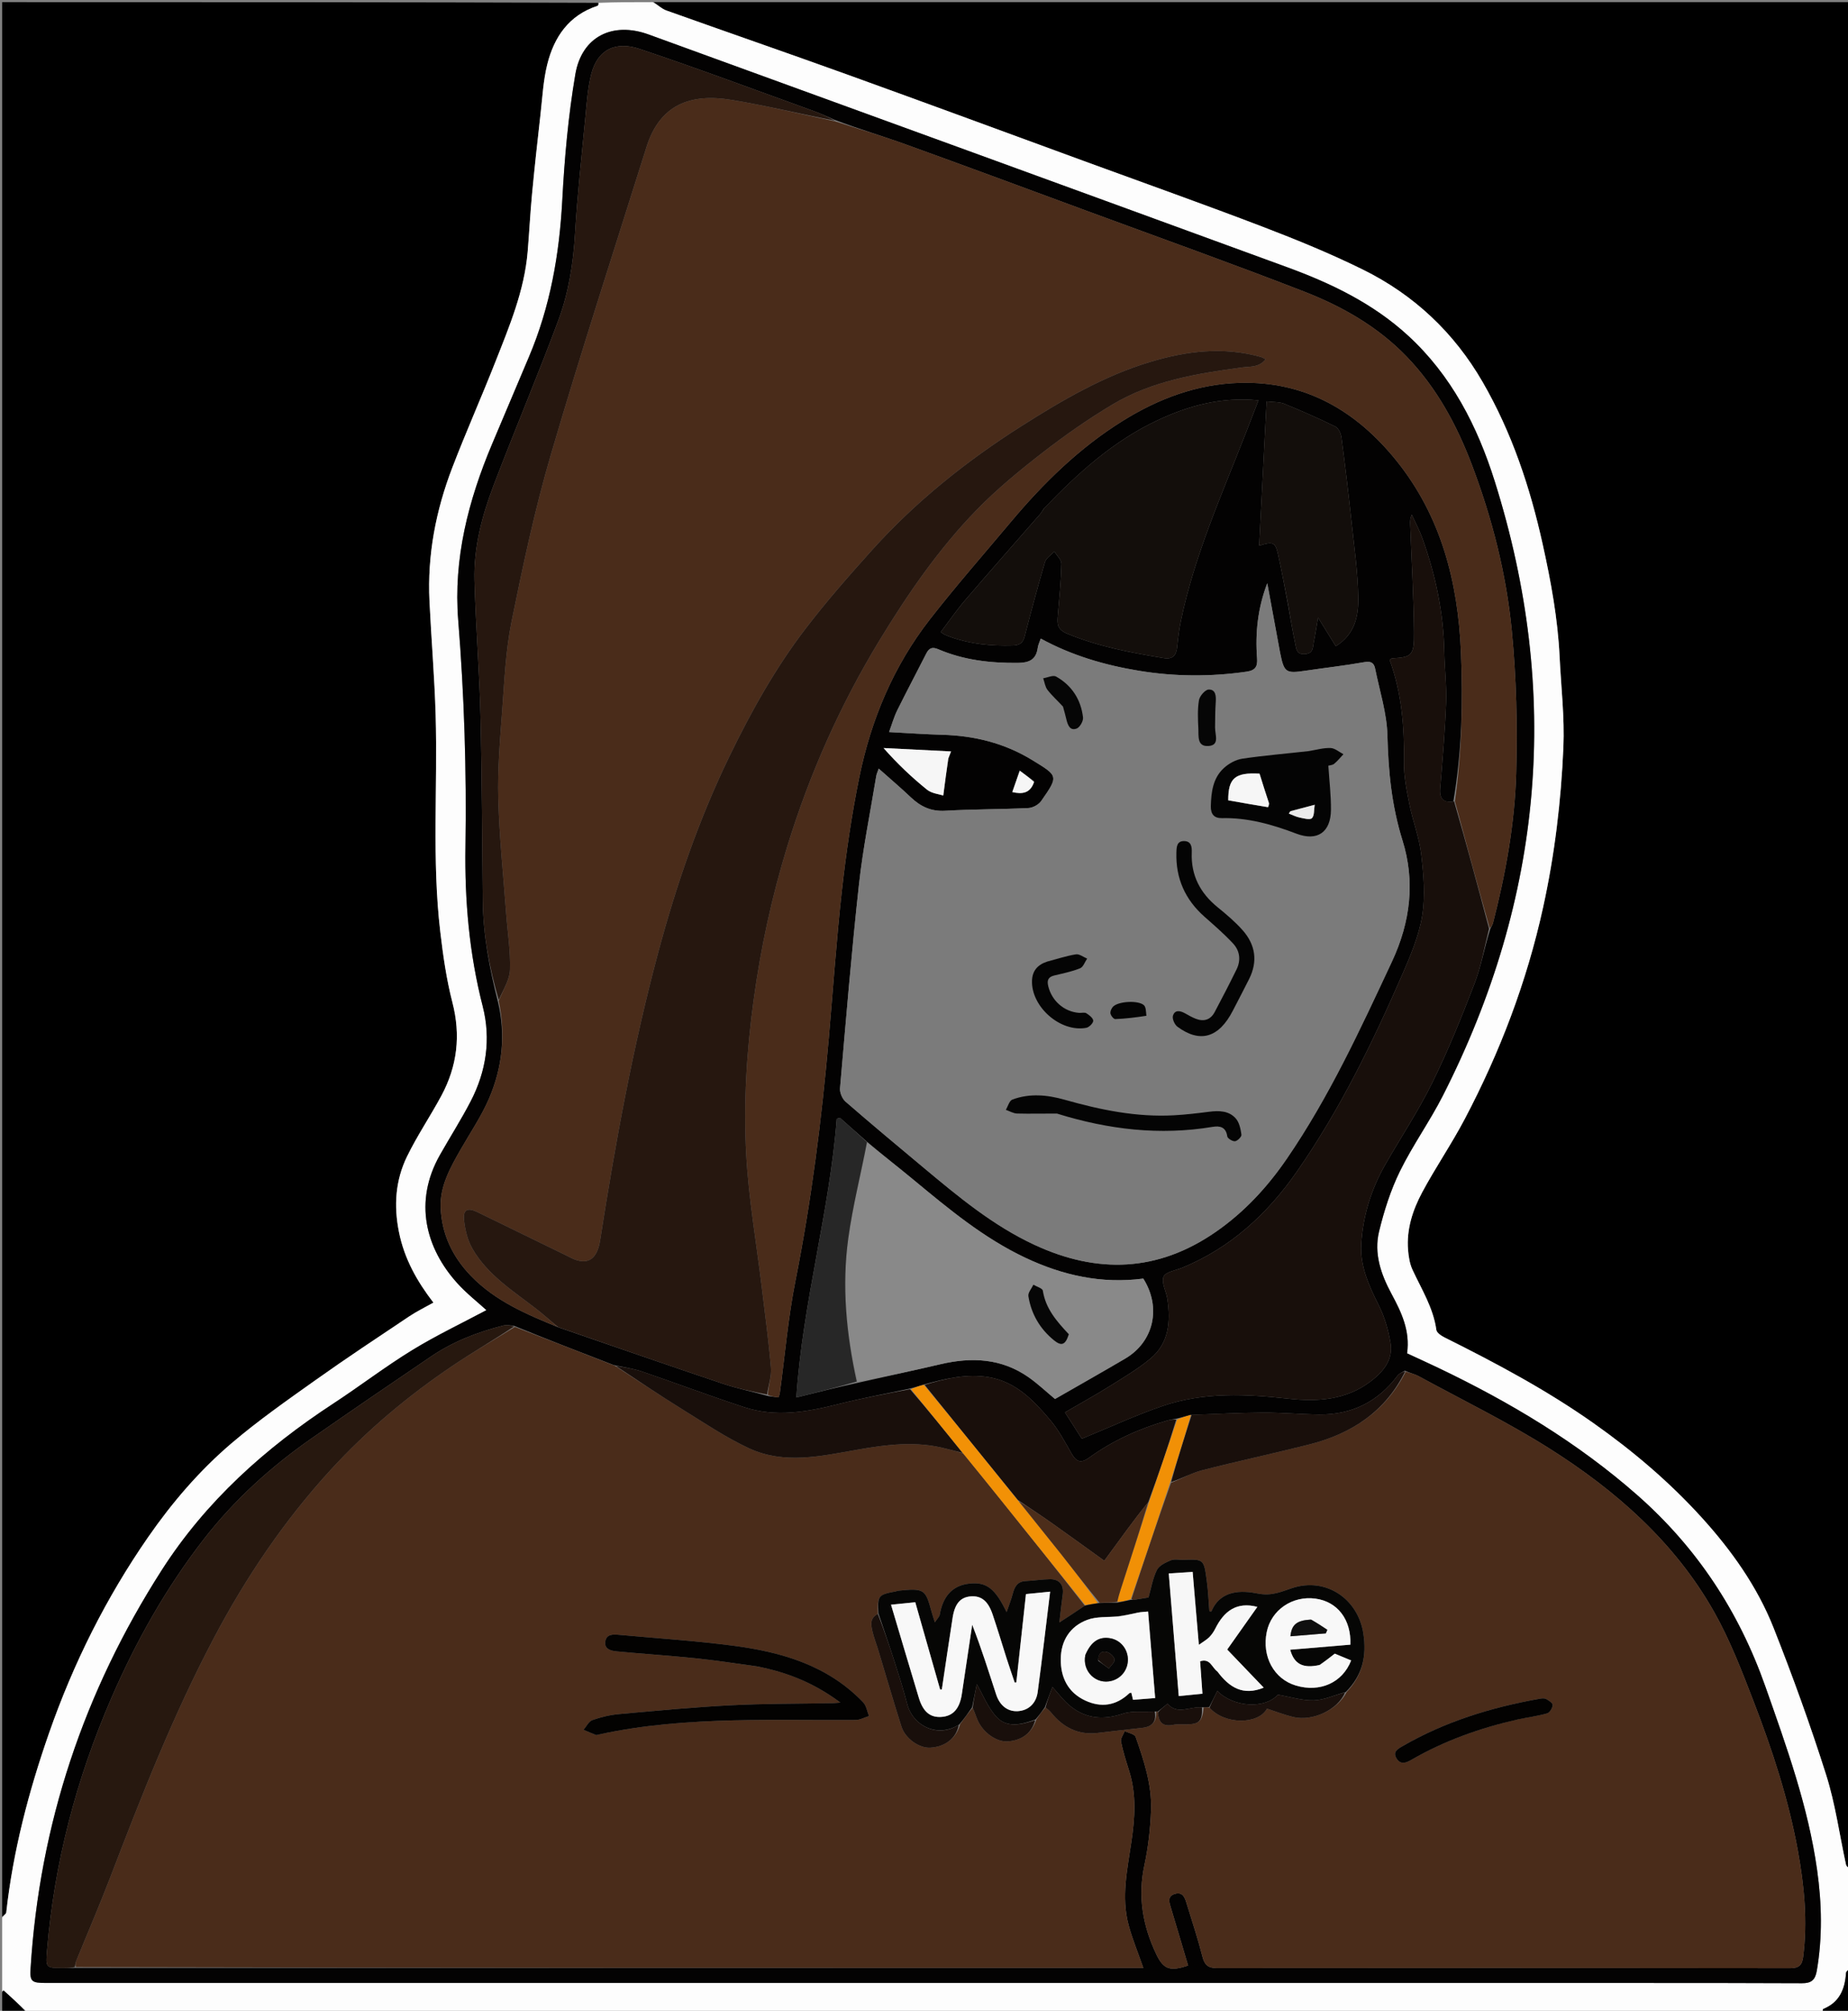 <svg version="1.1" id="Layer_1" xmlns="http://www.w3.org/2000/svg" xmlns:xlink="http://www.w3.org/1999/xlink" x="0px" y="0px"
	 width="100%" viewBox="0 0 865 941" enable-background="new 0 0 865 941" xml:space="preserve">
<rect x="0" y="0" width="865" height="941" fill="#808080" stroke="none"/>
<path fill="#000000" opacity="1" stroke="none" 
	d="
M1,897 
	C1,598.441 1,299.881 1,1 
	C93.692,1 186.385,1 279.833,1.318 
	C280.27,2.019 280.024,2.623 279.623,2.755 
	C266.254,7.144 259.336,17.335 256.153,30.154 
	C254.287,37.668 253.892,45.56 253.014,53.302 
	C251.597,65.794 250.22,78.292 249.033,90.808 
	C248.18,99.788 247.738,108.807 246.983,117.798 
	C245.454,136.026 238.443,152.688 231.846,169.421 
	C225.326,185.961 218.092,202.222 211.719,218.815 
	C204.008,238.891 199.981,259.737 201.025,281.346 
	C201.883,299.105 203.393,316.84 203.911,334.607 
	C204.898,368.427 202.107,402.341 206.083,436.081 
	C207.388,447.151 208.962,458.295 211.747,469.059 
	C215.745,484.508 214.042,498.927 206.615,512.748 
	C201.455,522.352 195.283,531.438 190.519,541.221 
	C185.088,552.377 184.254,564.201 186.75,576.609 
	C189.276,589.172 195.237,599.689 202.876,609.607 
	C198.988,611.802 195.061,613.699 191.471,616.102 
	C176.862,625.877 162.186,635.567 147.862,645.75 
	C134.4,655.32 120.801,664.827 108.261,675.531 
	C93.351,688.257 80.534,703.207 69.36,719.329 
	C49.674,747.732 34.343,778.415 22.955,811.067 
	C13.429,838.381 6.121,866.207 2.92,895.029 
	C2.84,895.748 1.665,896.346 1,897 
z"/>
<path fill="#000000" opacity="1" stroke="none" 
	d="
M306,1 
	C492.612,1 679.225,1 866,1 
	C866,291.695 866,582.389 865.636,873.844 
	C864.856,873.933 864.212,873.311 864.054,872.584 
	C861.004,858.579 859.08,844.222 854.768,830.622 
	C847.414,807.432 839.122,784.497 830.179,761.868 
	C822.514,742.47 810.416,725.495 796.451,710.117 
	C781.302,693.436 764.166,678.908 745.693,665.895 
	C723.746,650.436 700.187,637.898 676.246,625.959 
	C674.681,625.179 672.502,623.748 672.314,622.384 
	C670.891,612.04 665.411,603.419 661.157,594.249 
	C659.843,591.417 659.322,588.076 659.072,584.918 
	C658.308,575.242 661.264,566.232 665.711,557.94 
	C671.935,546.334 679.43,535.405 685.567,523.757 
	C702.104,492.374 714.612,459.524 722.264,424.724 
	C727.713,399.942 730.699,374.935 731.776,349.732 
	C732.378,335.616 730.684,321.401 730.004,307.232 
	C729.152,289.487 725.945,272.126 722.111,254.803 
	C716.211,228.139 707.699,202.525 693.987,178.791 
	C680.588,155.597 661.784,137.931 637.896,126.152 
	C622.681,118.649 606.895,112.196 591.038,106.128 
	C563.966,95.769 536.638,86.075 509.413,76.114 
	C471.958,62.409 434.543,48.594 397.027,35.059 
	C368.703,24.84 340.235,15.022 311.877,4.896 
	C309.728,4.129 307.95,2.323 306,1 
z"/>
<path fill="#FDFDFD" opacity="1" stroke="none" 
	d="
M305.531,1 
	C307.95,2.323 309.728,4.129 311.877,4.896 
	C340.235,15.022 368.703,24.84 397.027,35.059 
	C434.543,48.594 471.958,62.409 509.413,76.114 
	C536.638,86.075 563.966,95.769 591.038,106.128 
	C606.895,112.196 622.681,118.649 637.896,126.152 
	C661.784,137.931 680.588,155.597 693.987,178.791 
	C707.699,202.525 716.211,228.139 722.111,254.803 
	C725.945,272.126 729.152,289.487 730.004,307.232 
	C730.684,321.401 732.378,335.616 731.776,349.732 
	C730.699,374.935 727.713,399.942 722.264,424.724 
	C714.612,459.524 702.104,492.374 685.567,523.757 
	C679.43,535.405 671.935,546.334 665.711,557.94 
	C661.264,566.232 658.308,575.242 659.072,584.918 
	C659.322,588.076 659.843,591.417 661.157,594.249 
	C665.411,603.419 670.891,612.04 672.314,622.384 
	C672.502,623.748 674.681,625.179 676.246,625.959 
	C700.187,637.898 723.746,650.436 745.693,665.895 
	C764.166,678.908 781.302,693.436 796.451,710.117 
	C810.416,725.495 822.514,742.47 830.179,761.868 
	C839.122,784.497 847.414,807.432 854.768,830.622 
	C859.08,844.222 861.004,858.579 864.054,872.584 
	C864.212,873.311 864.856,873.933 865.636,874.302 
	C866,889.688 866,905.375 865.648,921.231 
	C864.871,922.053 864.116,922.685 864.072,923.364 
	C863.573,930.914 861.014,937.082 853.44,940.166 
	C853.101,940.304 853.138,941.367 853,942 
	C572.979,942 292.958,942 12.759,941.697 
	C8.961,938.096 5.344,934.796 1.698,931.527 
	C1.647,931.481 1.241,931.833 1,932 
	C1,920.646 1,909.292 1,897.469 
	C1.665,896.346 2.84,895.748 2.92,895.029 
	C6.121,866.207 13.429,838.381 22.955,811.067 
	C34.343,778.415 49.674,747.732 69.36,719.329 
	C80.534,703.207 93.351,688.257 108.261,675.531 
	C120.801,664.827 134.4,655.32 147.862,645.75 
	C162.186,635.567 176.862,625.877 191.471,616.102 
	C195.061,613.699 198.988,611.802 202.876,609.607 
	C195.237,599.689 189.276,589.172 186.75,576.609 
	C184.254,564.201 185.088,552.377 190.519,541.221 
	C195.283,531.438 201.455,522.352 206.615,512.748 
	C214.042,498.927 215.745,484.508 211.747,469.059 
	C208.962,458.295 207.388,447.151 206.083,436.081 
	C202.107,402.341 204.898,368.427 203.911,334.607 
	C203.393,316.84 201.883,299.105 201.025,281.346 
	C199.981,259.737 204.008,238.891 211.719,218.815 
	C218.092,202.222 225.326,185.961 231.846,169.421 
	C238.443,152.688 245.454,136.026 246.983,117.798 
	C247.738,108.807 248.18,99.788 249.033,90.808 
	C250.22,78.292 251.597,65.794 253.014,53.302 
	C253.892,45.56 254.287,37.668 256.153,30.154 
	C259.336,17.335 266.254,7.144 279.623,2.755 
	C280.024,2.623 280.27,2.019 280.294,1.318 
	C288.354,1 296.708,1 305.531,1 
M470.5,928.001 
	C567.331,928.001 664.161,927.996 760.992,928.004 
	C788.484,928.006 815.977,927.984 843.47,928.126 
	C847.756,928.148 849.636,926.687 850.388,922.324 
	C853.107,906.547 852.747,890.796 850.532,875.059 
	C846.358,845.411 836.25,817.469 826.361,789.375 
	C813.969,754.168 794.308,724.27 766.298,699.635 
	C738.33,675.037 706.761,656.188 673.332,640.195 
	C668.441,637.856 663.5,635.622 658.614,633.355 
	C660.128,622.761 655.922,614.048 651.32,605.509 
	C646.371,596.326 643.011,586.596 645.507,576.304 
	C647.835,566.703 650.892,557.061 655.22,548.216 
	C661.19,536.015 669.225,524.836 675.387,512.718 
	C722.422,420.223 730.839,324.313 699.646,225.241 
	C691.521,199.433 679.38,175.698 659.019,157.015 
	C642.656,142.001 623.058,132.584 602.529,125.075 
	C502.929,88.64 403.263,52.386 303.596,16.134 
	C286.743,10.004 272.314,17.087 269.305,34.752 
	C265.989,54.22 264.229,74.044 263.18,93.786 
	C261.833,119.126 257.519,143.622 247.578,167.032 
	C241.807,180.623 236.058,194.222 230.326,207.83 
	C219.215,234.209 212.166,261.49 214.483,290.327 
	C217.315,325.571 218.415,360.831 217.863,396.17 
	C217.469,421.399 219.636,446.34 225.94,470.91 
	C229.891,486.311 227.597,501.381 220.283,515.459 
	C215.848,523.997 210.66,532.139 205.915,540.519 
	C193.43,562.569 199.428,584.22 213.881,600.331 
	C218.336,605.297 223.689,609.458 227.698,613.133 
	C216.346,619.187 204.218,624.938 192.842,631.914 
	C180.235,639.644 168.457,648.712 156.068,656.814 
	C124.224,677.641 96.394,702.508 75.696,734.817 
	C39.268,791.679 18.513,853.68 14.319,921.143 
	C13.936,927.311 14.723,928 21.513,928 
	C170.842,928.001 320.171,928.001 470.5,928.001 
z"/>
<path fill="#000000" opacity="1" stroke="none" 
	d="
M853.477,942 
	C853.138,941.367 853.101,940.304 853.44,940.166 
	C861.014,937.082 863.573,930.914 864.072,923.364 
	C864.116,922.685 864.871,922.053 865.648,921.699 
	C866,928.574 866,935.147 866,942 
	C861.989,942 857.971,942 853.477,942 
z"/>
<path fill="#000000" opacity="1" stroke="none" 
	d="
M1,932.487 
	C1.241,931.833 1.647,931.481 1.698,931.527 
	C5.344,934.796 8.961,938.096 12.29,941.697 
	C8.418,942 4.836,942 1,942 
	C1,938.994 1,935.983 1,932.487 
z"/>
<path fill="#030202" opacity="1" stroke="none" 
	d="
M470,928.001 
	C320.171,928.001 170.842,928.001 21.513,928 
	C14.723,928 13.936,927.311 14.319,921.143 
	C18.513,853.68 39.268,791.679 75.696,734.817 
	C96.394,702.508 124.224,677.641 156.068,656.814 
	C168.457,648.712 180.235,639.644 192.842,631.914 
	C204.218,624.938 216.346,619.187 227.698,613.133 
	C223.689,609.458 218.336,605.297 213.881,600.331 
	C199.428,584.22 193.43,562.569 205.915,540.519 
	C210.66,532.139 215.848,523.997 220.283,515.459 
	C227.597,501.381 229.891,486.311 225.94,470.91 
	C219.636,446.34 217.469,421.399 217.863,396.17 
	C218.415,360.831 217.315,325.571 214.483,290.327 
	C212.166,261.49 219.215,234.209 230.326,207.83 
	C236.058,194.222 241.807,180.623 247.578,167.032 
	C257.519,143.622 261.833,119.126 263.18,93.786 
	C264.229,74.044 265.989,54.22 269.305,34.752 
	C272.314,17.087 286.743,10.004 303.596,16.134 
	C403.263,52.386 502.929,88.64 602.529,125.075 
	C623.058,132.584 642.656,142.001 659.019,157.015 
	C679.38,175.698 691.521,199.433 699.646,225.241 
	C730.839,324.313 722.422,420.223 675.387,512.718 
	C669.225,524.836 661.19,536.015 655.22,548.216 
	C650.892,557.061 647.835,566.703 645.507,576.304 
	C643.011,586.596 646.371,596.326 651.32,605.509 
	C655.922,614.048 660.128,622.761 658.614,633.355 
	C663.5,635.622 668.441,637.856 673.332,640.195 
	C706.761,656.188 738.33,675.037 766.298,699.635 
	C794.308,724.27 813.969,754.168 826.361,789.375 
	C836.25,817.469 846.358,845.411 850.532,875.059 
	C852.747,890.796 853.107,906.547 850.388,922.324 
	C849.636,926.687 847.756,928.148 843.47,928.126 
	C815.977,927.984 788.484,928.006 760.992,928.004 
	C664.161,927.996 567.331,928.001 470,928.001 
M557.056,662.187 
	C555.035,662.791 553.014,663.395 550.186,664.003 
	C548.9,664.265 547.589,664.439 546.332,664.801 
	C533.178,668.6 520.836,674.174 509.726,682.213 
	C505.797,685.055 503.671,683.965 501.49,680.125 
	C498.469,674.807 495.553,669.284 491.643,664.648 
	C483.927,655.496 475.63,646.715 462.973,644.529 
	C452.6,642.738 442.646,645.143 432.049,648.043 
	C430.072,648.687 428.095,649.331 425.248,649.985 
	C414.293,652.334 403.261,654.373 392.403,657.107 
	C377.784,660.788 363.131,663.378 348.406,658.558 
	C332.346,653.302 316.524,647.325 300.529,641.864 
	C296.493,640.487 292.195,639.879 287.3,638.853 
	C271.867,632.897 256.433,626.942 240.474,620.414 
	C238.842,620.366 237.115,619.944 235.593,620.33 
	C223.602,623.365 212.143,627.791 201.858,634.752 
	C183.169,647.402 164.539,660.141 146.014,673.029 
	C126.837,686.37 109.666,701.911 95.309,720.436 
	C77.611,743.27 63.591,768.237 52.117,794.694 
	C35.766,832.395 25.432,871.627 22.029,912.627 
	C21.336,920.98 21.383,920.988 29.581,920.98 
	C31.412,920.978 33.243,920.932 36.002,920.93 
	C202.207,920.93 368.411,920.93 535.149,920.93 
	C532.627,913.693 530.012,907.421 528.266,900.916 
	C524.766,887.883 527.651,874.918 529.569,862.002 
	C531.215,850.911 531.998,839.896 528.584,828.962 
	C527.15,824.367 525.649,819.766 524.703,815.061 
	C524.406,813.589 525.823,811.772 526.455,810.112 
	C528.217,811 531.094,811.498 531.563,812.838 
	C535.454,823.968 539.229,835.285 538.768,847.231 
	C538.437,855.813 537.475,864.484 535.664,872.871 
	C532.496,887.544 534.879,901.208 541.184,914.471 
	C544.579,921.614 547.54,922.707 556.121,919.855 
	C553.489,911 550.879,902.117 548.196,893.257 
	C547.353,890.472 546.096,887.388 550.05,886.283 
	C553.886,885.212 554.72,888.499 555.558,891.23 
	C558.041,899.329 560.723,907.379 562.808,915.58 
	C563.802,919.491 565.361,921.033 569.536,921.028 
	C659.017,920.934 748.499,920.938 837.981,921.076 
	C842.115,921.082 843.525,919.56 844.004,915.837 
	C846.169,899.008 844.512,882.393 841.486,865.834 
	C837.108,841.875 829.524,818.835 820.796,796.203 
	C815.301,781.955 809.771,767.518 802.287,754.28 
	C783.945,721.834 756.583,697.732 725.551,678.075 
	C705.786,665.555 684.616,655.252 664.032,644.037 
	C662.182,643.029 660.007,642.617 657.582,641.462 
	C656.443,642.199 654.975,642.691 654.214,643.711 
	C645.015,656.039 632.716,662.134 617.409,661.961 
	C608.631,661.862 599.856,661.034 591.083,661.079 
	C579.979,661.136 568.878,661.747 557.056,662.187 
M405.673,534.198 
	C401.503,530.505 397.333,526.811 393.162,523.118 
	C392.658,523.264 392.154,523.409 391.649,523.555 
	C388.341,566.941 375.785,608.967 372.735,654.002 
	C382.993,651.442 392.006,649.193 401.833,647.06 
	C414.649,644.189 427.487,641.412 440.275,638.422 
	C454.823,635.021 468.765,635.673 481.402,644.499 
	C485.731,647.523 489.596,651.208 493.819,654.712 
	C504.751,648.431 515.764,642.216 526.666,635.811 
	C540.108,627.914 543.681,611.841 535.138,598.36 
	C515.696,600.923 497.429,596.875 479.899,588.595 
	C460.416,579.393 444.046,565.746 427.62,552.156 
	C420.485,546.253 413.175,540.562 405.673,534.198 
M697.593,434.583 
	C698.024,433.687 698.621,432.834 698.862,431.889 
	C704.748,408.861 709.037,385.453 709.695,361.756 
	C710.312,339.536 709.777,317.139 707.625,295.026 
	C705.051,268.568 698.471,242.746 689.047,217.788 
	C681.945,198.981 672.516,181.522 658.423,166.892 
	C644.867,152.821 628.188,143.363 610.319,136.416 
	C576.868,123.412 543.05,111.352 509.373,98.933 
	C480.995,88.468 452.64,77.939 424.192,67.67 
	C413.283,63.732 402.142,60.437 390.905,56.173 
	C387.593,54.774 384.336,53.22 380.959,52.001 
	C353.791,42.194 326.733,32.053 299.35,22.883 
	C288.371,19.207 279.67,22.943 276.694,34.904 
	C275.071,41.43 274.629,48.277 273.979,55.011 
	C272.231,73.119 270.24,91.218 269.151,109.37 
	C268.319,123.23 266.188,136.852 261.415,149.719 
	C251.78,175.695 240.924,201.215 231.056,227.108 
	C225.615,241.387 221.674,256.245 222.092,271.676 
	C222.663,292.718 224.371,313.73 224.887,334.772 
	C225.597,363.701 225.649,392.645 225.981,421.582 
	C226.162,437.42 229.018,452.846 233.092,468.905 
	C236.797,484.482 235.12,499.714 228.859,514.203 
	C225.324,522.384 220.238,529.9 215.78,537.675 
	C210.871,546.236 205.883,555.016 206.261,565.105 
	C206.724,577.433 211.758,588.142 220.485,597.147 
	C231.822,608.846 246.28,615.034 261.648,621.274 
	C287.222,630.063 312.761,638.955 338.393,647.571 
	C345.106,649.827 352.107,651.228 359.685,653.358 
	C361.252,653.567 362.819,653.776 364.361,653.982 
	C364.693,653.013 364.931,652.565 364.996,652.093 
	C367.388,634.532 368.874,616.791 372.326,599.441 
	C379.81,561.825 384.605,523.894 387.946,485.737 
	C389.97,462.612 391.533,439.435 394.12,416.374 
	C396.094,398.779 398.672,381.191 402.196,363.847 
	C407.691,336.806 418.246,311.68 435.298,289.799 
	C447.437,274.222 460.49,259.356 473.188,244.217 
	C488.431,226.043 505.226,209.589 525.508,196.969 
	C542.332,186.501 560.462,179.71 580.333,179.168 
	C611.117,178.326 634.975,192.337 653.755,215.744 
	C674.593,241.716 682.409,272.373 683.813,304.851 
	C684.824,328.26 684.277,351.711 680.289,375.069 
	C675.65,375.866 673.728,373.752 674.108,369.108 
	C675.201,355.743 676.359,342.371 676.879,328.977 
	C677.187,321.043 676.185,313.068 676.038,305.106 
	C675.7,286.844 671.973,269.246 665.856,252.121 
	C664.477,248.258 662.514,244.604 660.819,240.854 
	C660.056,242.505 660.013,243.832 660.063,245.156 
	C660.697,262.072 661.708,278.984 661.858,295.903 
	C661.956,306.894 660.857,307.526 651.603,308.095 
	C651.32,308.113 651.053,308.395 650.432,308.754 
	C656.092,324.174 657.415,340.256 657.164,356.657 
	C657.064,363.191 658.403,369.82 659.697,376.283 
	C661.287,384.229 664.326,391.953 665.254,399.945 
	C666.353,409.399 667.202,419.253 665.696,428.533 
	C664.156,438.022 660.206,447.275 656.314,456.197 
	C642.341,488.225 627.025,519.611 606.986,548.37 
	C593.28,568.041 576.087,583.894 553.547,593.213 
	C550.397,594.515 545.526,595.235 544.627,597.49 
	C543.511,600.288 545.901,604.376 546.43,607.957 
	C547.975,618.413 547.22,628.555 538.485,635.81 
	C532.534,640.752 525.762,644.746 519.169,648.864 
	C512.478,653.043 505.556,656.853 498.472,660.979 
	C501.637,665.919 504.383,670.205 506.371,673.307 
	C519.335,668.005 531.636,662.255 544.415,657.915 
	C563.67,651.377 583.578,652.424 603.49,654.61 
	C616.798,656.071 629.923,655.114 641.125,646.793 
	C647.066,642.38 652.277,636.629 650.857,628.387 
	C649.839,622.481 648.146,616.455 645.478,611.121 
	C640.885,601.939 636.566,592.658 637.163,582.302 
	C637.922,569.105 641.796,556.569 648.401,545.026 
	C655.735,532.21 663.948,519.84 670.449,506.621 
	C677.84,491.594 684.145,475.992 690.163,460.347 
	C693.287,452.227 694.774,443.476 697.593,434.583 
M599.099,305.138 
	C597.125,294.403 595.151,283.668 593.178,272.933 
	C588.75,284.499 587.489,296.174 588.401,308.068 
	C588.693,311.869 587.659,313.741 583.434,314.347 
	C566.646,316.753 549.904,316.666 533.214,313.929 
	C517.156,311.296 501.652,306.779 487.153,298.849 
	C486.652,300.334 485.937,301.714 485.74,303.164 
	C484.976,308.782 481.687,310.191 476.335,310.235 
	C463.533,310.34 451.077,308.932 439.239,303.862 
	C436.521,302.697 434.939,303.133 433.617,305.744 
	C429.111,314.64 424.413,323.439 419.997,332.379 
	C418.444,335.522 417.493,338.962 416.142,342.604 
	C424.956,343.063 432.922,343.639 440.898,343.858 
	C455.989,344.272 470.111,347.716 483.133,355.689 
	C495.37,363.181 495.603,363.043 487.35,374.865 
	C486.159,376.571 483.441,378.058 481.359,378.157 
	C468.388,378.775 455.379,378.668 442.42,379.427 
	C435.818,379.813 430.912,377.477 426.355,373.156 
	C421.589,368.635 416.569,364.382 411.305,359.696 
	C410.757,361.301 410.304,362.197 410.149,363.142 
	C407.383,380.027 403.935,396.838 402.068,413.823 
	C398.578,445.584 395.95,477.441 393.194,509.278 
	C393.017,511.323 394.231,514.214 395.79,515.569 
	C407.853,526.049 420.13,536.283 432.398,546.524 
	C448.633,560.076 464.875,573.606 484.295,582.609 
	C513.669,596.229 541.919,595.285 568.986,576.567 
	C582.33,567.339 593.138,555.654 602.249,542.38 
	C622.114,513.436 636.711,481.702 651.528,450.023 
	C660.246,431.382 662.445,412.422 656.455,393.258 
	C651.399,377.081 649.83,360.936 649.414,344.189 
	C649.155,333.724 645.763,323.33 643.672,312.925 
	C643.15,310.327 641.814,309.308 638.684,309.864 
	C629.523,311.489 620.259,312.522 611.052,313.891 
	C601.812,315.265 601.053,314.801 599.099,305.138 
M488.537,238.086 
	C487.988,238.916 487.524,239.821 486.876,240.564 
	C475.223,253.93 463.467,267.207 451.92,280.664 
	C447.883,285.37 444.352,290.509 440.321,295.802 
	C441.371,296.481 441.758,296.803 442.2,297.002 
	C443.105,297.409 444.028,297.781 444.962,298.114 
	C454.319,301.449 463.983,302.358 473.861,302.084 
	C476.988,301.997 478.734,301.195 479.566,297.978 
	C482.592,286.282 485.7,274.603 489.128,263.021 
	C489.693,261.11 492.018,259.721 493.529,258.091 
	C494.686,260.016 496.868,261.966 496.823,263.863 
	C496.628,271.951 495.829,280.029 495.139,288.101 
	C494.815,291.897 494.752,294.565 499.502,296.537 
	C514.047,302.576 529.266,305.429 544.633,307.964 
	C549.002,308.684 550.624,306.692 551.018,302.661 
	C551.419,298.56 551.929,294.446 552.768,290.416 
	C559.097,260.009 571.757,231.781 582.971,203.056 
	C584.972,197.93 586.95,192.794 589.063,187.341 
	C571.715,185.623 556.457,189.818 541.883,196.644 
	C521.249,206.308 504.604,221.294 488.537,238.086 
M602.993,283.573 
	C604.057,289.427 604.994,295.308 606.249,301.12 
	C606.76,303.485 606.777,306.477 610.914,306.089 
	C614.903,305.716 614.463,302.808 614.963,300.386 
	C615.641,297.108 616.125,293.79 616.944,289.019 
	C620.229,294.319 622.679,298.27 625.248,302.413 
	C634.272,296.838 635.925,288.13 635.774,279.579 
	C635.567,267.882 633.912,256.201 632.659,244.537 
	C631.23,231.242 629.646,217.963 627.899,204.707 
	C627.658,202.879 626.518,200.351 625.064,199.637 
	C617.229,195.79 609.224,192.267 601.141,188.967 
	C598.872,188.041 596.141,188.246 592.864,187.839 
	C591.673,210.815 590.528,232.91 589.363,255.387 
	C595.857,253.266 596.971,253.764 598.217,259.401 
	C599.927,267.141 601.383,274.937 602.993,283.573 
M443.984,354.65 
	C444.307,353.826 444.63,353.002 445.156,351.661 
	C434.201,351.11 423.884,350.591 413.567,350.072 
	C420.004,357.382 426.72,363.745 433.893,369.542 
	C436.139,371.357 439.618,371.646 441.519,372.291 
	C442.344,365.968 443.033,360.691 443.984,354.65 
M484.094,365.657 
	C481.927,364.059 479.76,362.461 477.318,360.661 
	C476.028,364.361 474.953,367.444 473.825,370.68 
	C478.403,371.696 482.164,371.401 484.094,365.657 
z"/>
<path fill="#4A2C1A" opacity="1" stroke="none" 
	d="
M241,620.986 
	C256.433,626.942 271.867,632.897 287.842,639.176 
	C298.687,646.186 308.884,653.044 319.323,659.513 
	C329.606,665.884 339.725,672.738 350.647,677.806 
	C367.038,685.412 384.164,681.472 401.014,678.493 
	C414.958,676.028 428.906,674.234 442.926,677.986 
	C445.461,678.664 448.011,679.292 450.797,680.133 
	C456.861,687.544 462.692,694.758 468.501,701.99 
	C481.662,718.375 494.811,734.769 507.767,751.424 
	C503.789,754.14 500.008,756.591 495.858,759.282 
	C496.403,754.696 496.845,750.427 497.433,746.178 
	C498.036,741.83 495.956,739.013 491.566,739.05 
	C487.765,739.081 483.975,739.751 480.17,739.902 
	C476.173,740.06 474.881,742.617 474.019,745.933 
	C473.35,748.502 472.345,750.984 471.166,754.462 
	C465.849,743.428 461.756,740.255 453.905,741.076 
	C445.344,741.972 441.297,747.527 439.882,755.576 
	C439.687,756.684 438.616,757.637 437.579,759.234 
	C436.882,756.994 436.397,755.589 436.007,754.158 
	C433.19,743.834 432.747,743.148 420.336,744.446 
	C420.012,744.48 419.707,744.677 419.382,744.737 
	C411.038,746.278 410.69,746.711 410.894,755.28 
	C407.013,757.29 407.708,760.446 408.335,763.328 
	C408.966,766.229 410.115,769.015 410.979,771.868 
	C414.622,783.905 418.122,795.987 421.925,807.973 
	C423.735,813.681 430.324,818.213 435.476,817.895 
	C442.559,817.457 447.724,813.358 449.403,806.888 
	C451.459,804.148 453.234,801.586 455.291,799.236 
	C456.238,801.31 456.797,803.218 457.59,805.023 
	C460.187,810.931 466.505,815.316 471.74,814.951 
	C478.374,814.487 483.048,810.95 485.085,804.679 
	C486.507,802.615 487.769,800.841 489.366,799.089 
	C490.487,799.915 491.341,800.663 492.046,801.532 
	C497.638,808.429 504.661,812.031 513.704,811.008 
	C520.703,810.217 527.695,809.365 534.697,808.606 
	C539.339,808.103 541.444,805.628 541.211,800.95 
	C541.661,800.934 541.842,800.938 542.015,801.333 
	C542.284,806.352 544.565,808.159 549.216,807.195 
	C551.127,806.798 553.172,807.028 555.156,807.003 
	C561.436,806.922 562.807,805.546 563.43,799.011 
	C564.542,798.947 565.284,798.91 566.16,799.194 
	C573.261,807.217 588.978,807.147 593.04,799.626 
	C597.156,800.956 601.16,802.533 605.303,803.533 
	C614.464,805.743 626.249,800.124 630.318,791.849 
	C637.847,783.942 639.736,774.975 638.154,764.533 
	C635.67,748.139 620.621,738.07 604.942,743.167 
	C599.654,744.887 595.286,747.057 588.675,745.735 
	C581.333,744.267 571.313,743.887 567.034,754.106 
	C567.002,754.182 566.481,754.054 566.061,754.007 
	C565.69,749.402 565.516,744.761 564.905,740.177 
	C563.485,729.518 563.563,729.717 553.907,729.983 
	C551.912,730.038 549.69,729.516 547.974,730.227 
	C545.553,731.231 542.541,732.66 541.505,734.759 
	C539.553,738.712 538.833,743.273 537.592,747.61 
	C535.088,748.021 532.823,748.406 530.553,748.751 
	C530.243,748.798 529.903,748.648 529.634,748.214 
	C535.695,729.886 541.699,711.935 548.083,693.967 
	C553.203,691.95 557.782,689.325 562.71,688.061 
	C579.39,683.783 596.244,680.188 612.936,675.955 
	C632.648,670.955 648.518,660.618 657.983,641.929 
	C660.007,642.617 662.182,643.029 664.032,644.037 
	C684.616,655.252 705.786,665.555 725.551,678.075 
	C756.583,697.732 783.945,721.834 802.287,754.28 
	C809.771,767.518 815.301,781.955 820.796,796.203 
	C829.524,818.835 837.108,841.875 841.486,865.834 
	C844.512,882.393 846.169,899.008 844.004,915.837 
	C843.525,919.56 842.115,921.082 837.981,921.076 
	C748.499,920.938 659.017,920.934 569.536,921.028 
	C565.361,921.033 563.802,919.491 562.808,915.58 
	C560.723,907.379 558.041,899.329 555.558,891.23 
	C554.72,888.499 553.886,885.212 550.05,886.283 
	C546.096,887.388 547.353,890.472 548.196,893.257 
	C550.879,902.117 553.489,911 556.121,919.855 
	C547.54,922.707 544.579,921.614 541.184,914.471 
	C534.879,901.208 532.496,887.544 535.664,872.871 
	C537.475,864.484 538.437,855.813 538.768,847.231 
	C539.229,835.285 535.454,823.968 531.563,812.838 
	C531.094,811.498 528.217,811 526.455,810.112 
	C525.823,811.772 524.406,813.589 524.703,815.061 
	C525.649,819.766 527.15,824.367 528.584,828.962 
	C531.998,839.896 531.215,850.911 529.569,862.002 
	C527.651,874.918 524.766,887.883 528.266,900.916 
	C530.012,907.421 532.627,913.693 535.149,920.93 
	C368.411,920.93 202.207,920.93 35.517,920.55 
	C35.231,919.372 35.337,918.537 35.643,917.784 
	C41.028,904.555 46.684,891.431 51.794,878.098 
	C66.306,840.234 81.125,802.531 100.105,766.589 
	C115.149,738.102 133.035,711.616 154.78,687.881 
	C171.778,669.328 191.012,653.204 211.887,639.145 
	C221.367,632.76 231.282,627.019 241,620.986 
M354.597,779.911 
	C368.404,782.543 381.122,787.622 393.368,796.804 
	C391.355,796.95 390.587,797.042 389.817,797.056 
	C373.854,797.357 357.87,797.236 341.934,798.053 
	C324.558,798.944 307.217,800.592 289.884,802.159 
	C285.626,802.544 281.336,803.554 277.303,804.967 
	C275.589,805.568 274.497,807.946 273.123,809.516 
	C275.038,810.332 276.938,811.19 278.882,811.93 
	C279.283,812.082 279.856,811.816 280.342,811.71 
	C301.17,807.164 322.343,805.612 343.564,805.102 
	C362.546,804.645 381.547,805.065 400.538,804.922 
	C402.613,804.907 404.68,803.726 406.751,803.086 
	C405.878,800.934 405.541,798.27 404.05,796.708 
	C387.509,779.381 365.902,773.135 343.183,770.168 
	C325.45,767.852 307.562,766.715 289.74,765.079 
	C287.012,764.828 283.889,764.682 283.329,768.14 
	C282.749,771.723 285.916,772.559 288.544,772.81 
	C300.921,773.991 313.336,774.786 325.703,776.058 
	C335.082,777.022 344.408,778.497 354.597,779.911 
M711.058,804.474 
	C715.452,803.644 719.915,803.052 724.198,801.831 
	C725.396,801.49 726.695,799.322 726.757,797.938 
	C726.798,797.004 724.887,795.699 723.599,795.083 
	C722.66,794.634 721.284,794.882 720.152,795.086 
	C697.775,799.117 676.288,805.717 656.487,817.189 
	C654.183,818.524 651.824,819.815 653.677,822.897 
	C655.53,825.976 658.087,825.049 660.605,823.593 
	C676.131,814.611 692.815,808.674 711.058,804.474 
z"/>
<path fill="#4A2C1A" opacity="1" stroke="none" 
	d="
M260.959,620.941 
	C246.28,615.034 231.822,608.846 220.485,597.147 
	C211.758,588.142 206.724,577.433 206.261,565.105 
	C205.883,555.016 210.871,546.236 215.78,537.675 
	C220.238,529.9 225.324,522.384 228.859,514.203 
	C235.12,499.714 236.797,484.482 233.439,468.41 
	C235.523,463.227 238.557,458.582 238.716,453.839 
	C239.01,445.131 237.569,436.368 236.924,427.622 
	C235.596,409.632 233.695,391.654 233.219,373.64 
	C232.857,359.924 234.042,346.138 235.067,332.423 
	C236.101,318.576 236.674,304.553 239.423,291.008 
	C244.752,264.756 250.322,238.451 257.851,212.771 
	C271.993,164.539 287.552,116.721 302.62,68.761 
	C308.938,48.65 323.55,43.709 342.058,46.701 
	C358.524,49.364 374.766,53.412 391.106,56.849 
	C402.142,60.437 413.283,63.732 424.192,67.67 
	C452.64,77.939 480.995,88.468 509.373,98.933 
	C543.05,111.352 576.868,123.412 610.319,136.416 
	C628.188,143.363 644.867,152.821 658.423,166.892 
	C672.516,181.522 681.945,198.981 689.047,217.788 
	C698.471,242.746 705.051,268.568 707.625,295.026 
	C709.777,317.139 710.312,339.536 709.695,361.756 
	C709.037,385.453 704.748,408.861 698.862,431.889 
	C698.621,432.834 698.024,433.687 697.296,434.397 
	C691.664,414.474 686.331,394.736 680.998,374.999 
	C684.277,351.711 684.824,328.26 683.813,304.851 
	C682.409,272.373 674.593,241.716 653.755,215.744 
	C634.975,192.337 611.117,178.326 580.333,179.168 
	C560.462,179.71 542.332,186.501 525.508,196.969 
	C505.226,209.589 488.431,226.043 473.188,244.217 
	C460.49,259.356 447.437,274.222 435.298,289.799 
	C418.246,311.68 407.691,336.806 402.196,363.847 
	C398.672,381.191 396.094,398.779 394.12,416.374 
	C391.533,439.435 389.97,462.612 387.946,485.737 
	C384.605,523.894 379.81,561.825 372.326,599.441 
	C368.874,616.791 367.388,634.532 364.996,652.093 
	C364.931,652.565 364.693,653.013 364.361,653.982 
	C362.819,653.776 361.252,653.567 359.391,652.792 
	C359.731,648.149 361.188,644.002 360.848,640.008 
	C359.766,627.333 358.042,614.712 356.515,602.076 
	C354.036,581.558 350.439,561.105 349.293,540.515 
	C347.947,516.334 349.466,492.132 352.755,468 
	C356.102,443.446 361.332,419.414 368.608,395.79 
	C379.031,361.949 393.326,329.821 411.748,299.558 
	C424.984,277.816 439.409,256.865 457.181,238.6 
	C466.631,228.887 477.236,220.188 487.967,211.864 
	C498.441,203.739 509.379,196.075 520.755,189.281 
	C539.362,178.169 560.413,174.787 581.526,171.94 
	C585.124,171.455 589.356,172.066 592.435,168.094 
	C591.223,167.537 590.686,167.196 590.1,167.033 
	C572.566,162.141 555.321,164.253 538.27,169.406 
	C516.561,175.967 497.161,187.308 478.202,199.341 
	C452.462,215.676 428.745,234.604 408.285,257.304 
	C397.522,269.246 386.887,281.373 377.12,294.125 
	C362.945,312.631 351.61,332.932 341.43,353.928 
	C327.161,383.359 316.579,414.105 308.128,445.588 
	C296.227,489.923 287.992,535.031 280.921,580.358 
	C279.579,588.961 275.511,591.969 268.757,589.317 
	C267.675,588.892 266.653,588.314 265.605,587.803 
	C251.543,580.94 237.491,574.056 223.414,567.224 
	C218.914,565.04 216.695,566.058 217.191,570.883 
	C217.667,575.505 218.855,580.442 221.152,584.418 
	C228.237,596.681 240.127,604.121 251.003,612.536 
	C254.435,615.191 257.646,618.131 260.959,620.941 
z"/>
<path fill="#7B7B7B" opacity="1" stroke="none" 
	d="
M599.215,305.549 
	C601.053,314.801 601.812,315.265 611.052,313.891 
	C620.259,312.522 629.523,311.489 638.684,309.864 
	C641.814,309.308 643.15,310.327 643.672,312.925 
	C645.763,323.33 649.155,333.724 649.414,344.189 
	C649.83,360.936 651.399,377.081 656.455,393.258 
	C662.445,412.422 660.246,431.382 651.528,450.023 
	C636.711,481.702 622.114,513.436 602.249,542.38 
	C593.138,555.654 582.33,567.339 568.986,576.567 
	C541.919,595.285 513.669,596.229 484.295,582.609 
	C464.875,573.606 448.633,560.076 432.398,546.524 
	C420.13,536.283 407.853,526.049 395.79,515.569 
	C394.231,514.214 393.017,511.323 393.194,509.278 
	C395.95,477.441 398.578,445.584 402.068,413.823 
	C403.935,396.838 407.383,380.027 410.149,363.142 
	C410.304,362.197 410.757,361.301 411.305,359.696 
	C416.569,364.382 421.589,368.635 426.355,373.156 
	C430.912,377.477 435.818,379.813 442.42,379.427 
	C455.379,378.668 468.388,378.775 481.359,378.157 
	C483.441,378.058 486.159,376.571 487.35,374.865 
	C495.603,363.043 495.37,363.181 483.133,355.689 
	C470.111,347.716 455.989,344.272 440.898,343.858 
	C432.922,343.639 424.956,343.063 416.142,342.604 
	C417.493,338.962 418.444,335.522 419.997,332.379 
	C424.413,323.439 429.111,314.64 433.617,305.744 
	C434.939,303.133 436.521,302.697 439.239,303.862 
	C451.077,308.932 463.533,310.34 476.335,310.235 
	C481.687,310.191 484.976,308.782 485.74,303.164 
	C485.937,301.714 486.652,300.334 487.153,298.849 
	C501.652,306.779 517.156,311.296 533.214,313.929 
	C549.904,316.666 566.646,316.753 583.434,314.347 
	C587.659,313.741 588.693,311.869 588.401,308.068 
	C587.489,296.174 588.75,284.499 593.178,272.933 
	C595.151,283.668 597.125,294.403 599.215,305.549 
M612.164,351.618 
	C601.945,352.709 591.687,353.542 581.529,355.047 
	C578.476,355.5 575.216,357.295 572.897,359.405 
	C567.754,364.087 566.935,370.57 566.756,377.221 
	C566.652,381.094 568.393,382.955 571.972,382.876 
	C584.168,382.608 595.551,385.865 606.811,390.145 
	C616.594,393.865 622.908,389.518 622.989,378.949 
	C623.04,372.21 622.22,365.465 621.766,358.329 
	C622.377,358.148 623.694,358.107 624.499,357.444 
	C626.091,356.132 627.401,354.476 628.828,352.963 
	C626.833,351.94 624.874,350.16 622.837,350.067 
	C619.59,349.919 616.291,350.893 612.164,351.618 
M577.194,472.661 
	C579.716,467.789 582.311,462.951 584.745,458.035 
	C588.817,449.811 587.604,442.072 581.661,435.353 
	C578.161,431.396 574.053,427.923 569.937,424.579 
	C561.774,417.949 557.422,409.638 557.835,399.03 
	C557.941,396.291 557.6,393.68 554.274,393.611 
	C550.764,393.539 550.71,396.487 550.639,399.02 
	C550.297,411.074 554.742,421.02 563.778,429.008 
	C568.366,433.064 573.03,437.088 577.186,441.565 
	C580.342,444.966 580.905,449.379 578.794,453.68 
	C575.498,460.392 572.068,467.042 568.555,473.643 
	C566.614,477.289 563.454,478.243 559.657,476.751 
	C557.963,476.085 556.359,475.168 554.769,474.269 
	C552.482,472.976 549.937,472.432 549.025,475.334 
	C548.584,476.739 549.79,479.507 551.116,480.486 
	C561.667,488.273 570.505,485.727 577.194,472.661 
M495.133,521.224 
	C518.827,528.633 542.9,531.461 567.579,527.361 
	C570.982,526.796 573.828,527.368 574.451,531.795 
	C574.589,532.779 576.927,534.217 578.09,534.079 
	C579.256,533.94 581.212,531.959 581.084,531.021 
	C580.726,528.387 580.101,525.323 578.439,523.431 
	C575.215,519.757 570.563,519.707 565.914,520.296 
	C560.47,520.987 555.005,521.637 549.529,521.939 
	C532.013,522.903 515.117,519.425 498.379,514.673 
	C490.271,512.37 481.944,511.547 473.842,514.597 
	C472.428,515.129 471.796,517.738 470.802,519.387 
	C472.557,519.992 474.298,521.067 476.068,521.116 
	C482.14,521.286 488.222,521.097 495.133,521.224 
M489.852,450.058 
	C485.629,451.483 483.229,454.336 483.057,458.863 
	C482.592,471.142 496.352,483.257 508.454,481.009 
	C509.784,480.762 511.74,478.809 511.712,477.689 
	C511.682,476.464 509.842,475.033 508.483,474.186 
	C507.635,473.658 506.212,474.107 505.056,474.012 
	C497.967,473.43 492.316,468.347 490.657,461.516 
	C489.946,458.588 490.748,457.16 493.615,456.477 
	C497.644,455.518 501.755,454.683 505.569,453.144 
	C507.039,452.55 507.791,450.175 508.87,448.611 
	C507.111,447.895 505.223,446.365 503.616,446.619 
	C499.22,447.313 494.943,448.758 489.852,450.058 
M497.729,331.032 
	C498.211,332.947 498.702,334.859 499.171,336.777 
	C499.799,339.349 500.851,342.137 503.954,340.949 
	C505.454,340.374 507.134,337.424 506.941,335.758 
	C505.971,327.393 501.691,320.77 494.337,316.615 
	C492.923,315.816 490.332,317.099 488.285,317.421 
	C488.933,319.262 489.182,321.411 490.315,322.877 
	C492.402,325.579 495.008,327.88 497.729,331.032 
M568.642,339.977 
	C568.77,336.2 568.802,332.416 569.058,328.647 
	C569.251,325.796 569.105,322.594 565.753,322.695 
	C564.118,322.744 561.531,325.722 561.203,327.68 
	C560.475,332.032 560.701,336.586 560.919,341.038 
	C561.087,344.45 560.227,349.465 565.629,349.122 
	C571.009,348.78 568.726,344.03 568.642,339.977 
M536.833,475.033 
	C536.389,473.448 536.442,471.296 535.405,470.389 
	C532.779,468.09 523.926,468.545 521.211,470.9 
	C520.357,471.641 519.62,473.175 519.763,474.219 
	C519.903,475.248 521.257,476.947 522.024,476.918 
	C526.812,476.737 531.586,476.154 536.833,475.033 
z"/>
<path fill="#26170F" opacity="1" stroke="none" 
	d="
M261.303,621.108 
	C257.646,618.131 254.435,615.191 251.003,612.536 
	C240.127,604.121 228.237,596.681 221.152,584.418 
	C218.855,580.442 217.667,575.505 217.191,570.883 
	C216.695,566.058 218.914,565.04 223.414,567.224 
	C237.491,574.056 251.543,580.94 265.605,587.803 
	C266.653,588.314 267.675,588.892 268.757,589.317 
	C275.511,591.969 279.579,588.961 280.921,580.358 
	C287.992,535.031 296.227,489.923 308.128,445.588 
	C316.579,414.105 327.161,383.359 341.43,353.928 
	C351.61,332.932 362.945,312.631 377.12,294.125 
	C386.887,281.373 397.522,269.246 408.285,257.304 
	C428.745,234.604 452.462,215.676 478.202,199.341 
	C497.161,187.308 516.561,175.967 538.27,169.406 
	C555.321,164.253 572.566,162.141 590.1,167.033 
	C590.686,167.196 591.223,167.537 592.435,168.094 
	C589.356,172.066 585.124,171.455 581.526,171.94 
	C560.413,174.787 539.362,178.169 520.755,189.281 
	C509.379,196.075 498.441,203.739 487.967,211.864 
	C477.236,220.188 466.631,228.887 457.181,238.6 
	C439.409,256.865 424.984,277.816 411.748,299.558 
	C393.326,329.821 379.031,361.949 368.608,395.79 
	C361.332,419.414 356.102,443.446 352.755,468 
	C349.466,492.132 347.947,516.334 349.293,540.515 
	C350.439,561.105 354.036,581.558 356.515,602.076 
	C358.042,614.712 359.766,627.333 360.848,640.008 
	C361.188,644.002 359.731,648.149 359.036,652.624 
	C352.107,651.228 345.106,649.827 338.393,647.571 
	C312.761,638.955 287.222,630.063 261.303,621.108 
z"/>
<path fill="#180F0B" opacity="1" stroke="none" 
	d="
M680.643,375.034 
	C686.331,394.736 691.664,414.474 696.999,434.61 
	C694.774,443.476 693.287,452.227 690.163,460.347 
	C684.145,475.992 677.84,491.594 670.449,506.621 
	C663.948,519.84 655.735,532.21 648.401,545.026 
	C641.796,556.569 637.922,569.105 637.163,582.302 
	C636.566,592.658 640.885,601.939 645.478,611.121 
	C648.146,616.455 649.839,622.481 650.857,628.387 
	C652.277,636.629 647.066,642.38 641.125,646.793 
	C629.923,655.114 616.798,656.071 603.49,654.61 
	C583.578,652.424 563.67,651.377 544.415,657.915 
	C531.636,662.255 519.335,668.005 506.371,673.307 
	C504.383,670.205 501.637,665.919 498.472,660.979 
	C505.556,656.853 512.478,653.043 519.169,648.864 
	C525.762,644.746 532.534,640.752 538.485,635.81 
	C547.22,628.555 547.975,618.413 546.43,607.957 
	C545.901,604.376 543.511,600.288 544.627,597.49 
	C545.526,595.235 550.397,594.515 553.547,593.213 
	C576.087,583.894 593.28,568.041 606.986,548.37 
	C627.025,519.611 642.341,488.225 656.314,456.197 
	C660.206,447.275 664.156,438.022 665.696,428.533 
	C667.202,419.253 666.353,409.399 665.254,399.945 
	C664.326,391.953 661.287,384.229 659.697,376.283 
	C658.403,369.82 657.064,363.191 657.164,356.657 
	C657.415,340.256 656.092,324.174 650.432,308.754 
	C651.053,308.395 651.32,308.113 651.603,308.095 
	C660.857,307.526 661.956,306.894 661.858,295.903 
	C661.708,278.984 660.697,262.072 660.063,245.156 
	C660.013,243.832 660.056,242.505 660.819,240.854 
	C662.514,244.604 664.477,248.258 665.856,252.121 
	C671.973,269.246 675.7,286.844 676.038,305.106 
	C676.185,313.068 677.187,321.043 676.879,328.977 
	C676.359,342.371 675.201,355.743 674.108,369.108 
	C673.728,373.752 675.65,375.866 680.643,375.034 
z"/>
<path fill="#898989" opacity="1" stroke="none" 
	d="
M405.944,534.775 
	C413.175,540.562 420.485,546.253 427.62,552.156 
	C444.046,565.746 460.416,579.393 479.899,588.595 
	C497.429,596.875 515.696,600.923 535.138,598.363 
	C543.681,611.841 540.108,627.914 526.666,635.811 
	C515.764,642.216 504.751,648.431 493.819,654.712 
	C489.596,651.208 485.731,647.523 481.402,644.499 
	C468.765,635.673 454.823,635.021 440.275,638.422 
	C427.487,641.412 414.649,644.189 401.424,646.599 
	C396.112,624.13 393.995,601.844 397.066,579.482 
	C399.13,564.456 402.924,549.669 405.944,534.775 
M500.195,624.097 
	C494.612,618.356 489.42,612.453 488.122,604.027 
	C487.948,602.895 485.239,602.154 483.705,601.231 
	C482.873,603.024 481.109,604.965 481.367,606.584 
	C482.694,614.898 486.751,621.867 493.313,627.213 
	C496.895,630.13 498.705,629.413 500.195,624.097 
z"/>
<path fill="#130E0B" opacity="1" stroke="none" 
	d="
M488.766,237.814 
	C504.604,221.294 521.249,206.308 541.883,196.644 
	C556.457,189.818 571.715,185.623 589.063,187.341 
	C586.95,192.794 584.972,197.93 582.971,203.056 
	C571.757,231.781 559.097,260.009 552.768,290.416 
	C551.929,294.446 551.419,298.56 551.018,302.661 
	C550.624,306.692 549.002,308.684 544.633,307.964 
	C529.266,305.429 514.047,302.576 499.502,296.537 
	C494.752,294.565 494.815,291.897 495.139,288.101 
	C495.829,280.029 496.628,271.951 496.823,263.863 
	C496.868,261.966 494.686,260.016 493.529,258.091 
	C492.018,259.721 489.693,261.11 489.128,263.021 
	C485.7,274.603 482.592,286.282 479.566,297.978 
	C478.734,301.195 476.988,301.997 473.861,302.084 
	C463.983,302.358 454.319,301.449 444.962,298.114 
	C444.028,297.781 443.105,297.409 442.2,297.002 
	C441.758,296.803 441.371,296.481 440.321,295.802 
	C444.352,290.509 447.883,285.37 451.92,280.664 
	C463.467,267.207 475.223,253.93 486.876,240.564 
	C487.524,239.821 487.988,238.916 488.766,237.814 
z"/>
<path fill="#26170F" opacity="1" stroke="none" 
	d="
M391.006,56.511 
	C374.766,53.412 358.524,49.364 342.058,46.701 
	C323.55,43.709 308.938,48.65 302.62,68.761 
	C287.552,116.721 271.993,164.539 257.851,212.771 
	C250.322,238.451 244.752,264.756 239.423,291.008 
	C236.674,304.553 236.101,318.576 235.067,332.423 
	C234.042,346.138 232.857,359.924 233.219,373.64 
	C233.695,391.654 235.596,409.632 236.924,427.622 
	C237.569,436.368 239.01,445.131 238.716,453.839 
	C238.557,458.582 235.523,463.227 233.451,467.999 
	C229.018,452.846 226.162,437.42 225.981,421.582 
	C225.649,392.645 225.597,363.701 224.887,334.772 
	C224.371,313.73 222.663,292.718 222.092,271.676 
	C221.674,256.245 225.615,241.387 231.056,227.108 
	C240.924,201.215 251.78,175.695 261.415,149.719 
	C266.188,136.852 268.319,123.23 269.151,109.37 
	C270.24,91.218 272.231,73.119 273.979,55.011 
	C274.629,48.277 275.071,41.43 276.694,34.904 
	C279.67,22.943 288.371,19.207 299.35,22.883 
	C326.733,32.053 353.791,42.194 380.959,52.001 
	C384.336,53.22 387.593,54.774 391.006,56.511 
z"/>
<path fill="#27180F" opacity="1" stroke="none" 
	d="
M240.737,620.7 
	C231.282,627.019 221.367,632.76 211.887,639.145 
	C191.012,653.204 171.778,669.328 154.78,687.881 
	C133.035,711.616 115.149,738.102 100.105,766.589 
	C81.125,802.531 66.306,840.234 51.794,878.098 
	C46.684,891.431 41.028,904.555 35.643,917.784 
	C35.337,918.537 35.231,919.372 35.053,920.538 
	C33.243,920.932 31.412,920.978 29.581,920.98 
	C21.383,920.988 21.336,920.98 22.029,912.627 
	C25.432,871.627 35.766,832.395 52.117,794.694 
	C63.591,768.237 77.611,743.27 95.309,720.436 
	C109.666,701.911 126.837,686.37 146.014,673.029 
	C164.539,660.141 183.169,647.402 201.858,634.752 
	C212.143,627.791 223.602,623.365 235.593,620.33 
	C237.115,619.944 238.842,620.366 240.737,620.7 
z"/>
<path fill="#190F0B" opacity="1" stroke="none" 
	d="
M432.795,648.107 
	C442.646,645.143 452.6,642.738 462.973,644.529 
	C475.63,646.715 483.927,655.496 491.643,664.648 
	C495.553,669.284 498.469,674.807 501.49,680.125 
	C503.671,683.965 505.797,685.055 509.726,682.213 
	C520.836,674.174 533.178,668.6 546.332,664.801 
	C547.589,664.439 548.9,664.265 550.57,664.379 
	C546.579,677.481 542.204,690.207 537.495,702.987 
	C534.008,707.242 530.836,711.428 527.712,715.649 
	C524.193,720.405 520.717,725.192 516.89,730.419 
	C508.206,724.178 500.199,718.348 492.109,712.636 
	C487.04,709.057 481.845,705.657 476.436,701.988 
	C461.708,683.902 447.252,666.004 432.795,648.107 
z"/>
<path fill="#130E0B" opacity="1" stroke="none" 
	d="
M602.97,283.141 
	C601.383,274.937 599.927,267.141 598.217,259.401 
	C596.971,253.764 595.857,253.266 589.363,255.387 
	C590.528,232.91 591.673,210.815 592.864,187.839 
	C596.141,188.246 598.872,188.041 601.141,188.967 
	C609.224,192.267 617.229,195.79 625.064,199.637 
	C626.518,200.351 627.658,202.879 627.899,204.707 
	C629.646,217.963 631.23,231.242 632.659,244.537 
	C633.912,256.201 635.567,267.882 635.774,279.579 
	C635.925,288.13 634.272,296.838 625.248,302.413 
	C622.679,298.27 620.229,294.319 616.944,289.019 
	C616.125,293.79 615.641,297.108 614.963,300.386 
	C614.463,302.808 614.903,305.716 610.914,306.089 
	C606.777,306.477 606.76,303.485 606.249,301.12 
	C604.994,295.308 604.057,289.427 602.97,283.141 
z"/>
<path fill="#190F0B" opacity="1" stroke="none" 
	d="
M450.554,679.944 
	C448.011,679.292 445.461,678.664 442.926,677.986 
	C428.906,674.234 414.958,676.028 401.014,678.493 
	C384.164,681.472 367.038,685.412 350.647,677.806 
	C339.725,672.738 329.606,665.884 319.323,659.513 
	C308.884,653.044 298.687,646.186 288.2,639.208 
	C292.195,639.879 296.493,640.487 300.529,641.864 
	C316.524,647.325 332.346,653.302 348.406,658.558 
	C363.131,663.378 377.784,660.788 392.403,657.107 
	C403.261,654.373 414.293,652.334 425.975,650.135 
	C434.652,660.172 442.603,670.058 450.554,679.944 
z"/>
<path fill="#272727" opacity="1" stroke="none" 
	d="
M405.809,534.486 
	C402.924,549.669 399.13,564.456 397.066,579.482 
	C393.995,601.844 396.112,624.13 401.016,646.541 
	C392.006,649.193 382.993,651.442 372.735,654.002 
	C375.785,608.967 388.341,566.941 391.649,523.555 
	C392.154,523.409 392.658,523.264 393.162,523.118 
	C397.333,526.811 401.503,530.505 405.809,534.486 
z"/>
<path fill="#190F0B" opacity="1" stroke="none" 
	d="
M657.783,641.695 
	C648.518,660.618 632.648,670.955 612.936,675.955 
	C596.244,680.188 579.39,683.783 562.71,688.061 
	C557.782,689.325 553.203,691.95 548.148,693.579 
	C551.147,682.844 554.462,672.481 557.776,662.119 
	C568.878,661.747 579.979,661.136 591.083,661.079 
	C599.856,661.034 608.631,661.862 617.409,661.961 
	C632.716,662.134 645.015,656.039 654.214,643.711 
	C654.975,642.691 656.443,642.199 657.783,641.695 
z"/>
<path fill="#F29106" opacity="1" stroke="none" 
	d="
M450.797,680.133 
	C442.603,670.058 434.652,660.172 426.41,650.13 
	C428.095,649.331 430.072,648.687 432.422,648.075 
	C447.252,666.004 461.708,683.902 476.545,702.313 
	C483.615,711.11 490.368,719.344 496.976,727.694 
	C502.835,735.097 508.533,742.628 513.918,750.215 
	C511.678,750.605 509.822,750.882 507.966,751.159 
	C494.811,734.769 481.662,718.375 468.501,701.99 
	C462.692,694.758 456.861,687.544 450.797,680.133 
z"/>
<path fill="#F19006" opacity="1" stroke="none" 
	d="
M557.416,662.153 
	C554.462,672.481 551.147,682.844 547.768,693.595 
	C541.699,711.935 535.695,729.886 529.284,748.347 
	C526.908,749.239 524.938,749.622 522.953,749.614 
	C523.46,747.481 523.95,745.728 524.51,743.997 
	C528.943,730.307 533.388,716.62 537.83,702.933 
	C542.204,690.207 546.579,677.481 550.973,664.377 
	C553.014,663.395 555.035,662.791 557.416,662.153 
z"/>
<path fill="#F6F6F6" opacity="1" stroke="none" 
	d="
M443.853,355.032 
	C443.033,360.691 442.344,365.968 441.519,372.291 
	C439.618,371.646 436.139,371.357 433.893,369.542 
	C426.72,363.745 420.004,357.382 413.567,350.072 
	C423.884,350.591 434.201,351.11 445.156,351.661 
	C444.63,353.002 444.307,353.826 443.853,355.032 
z"/>
<path fill="#F6F6F6" opacity="1" stroke="none" 
	d="
M484.013,366.029 
	C482.164,371.401 478.403,371.696 473.825,370.68 
	C474.953,367.444 476.028,364.361 477.318,360.661 
	C479.76,362.461 481.927,364.059 484.013,366.029 
z"/>
<path fill="#060605" opacity="1" stroke="none" 
	d="
M522.968,750.005 
	C524.938,749.622 526.908,749.239 529.227,748.723 
	C529.903,748.648 530.243,748.798 530.553,748.751 
	C532.823,748.406 535.088,748.021 537.592,747.61 
	C538.833,743.273 539.553,738.712 541.505,734.759 
	C542.541,732.66 545.553,731.231 547.974,730.227 
	C549.69,729.516 551.912,730.038 553.907,729.983 
	C563.563,729.717 563.485,729.518 564.905,740.177 
	C565.516,744.761 565.69,749.402 566.061,754.007 
	C566.481,754.054 567.002,754.182 567.034,754.106 
	C571.313,743.887 581.333,744.267 588.675,745.735 
	C595.286,747.057 599.654,744.887 604.942,743.167 
	C620.621,738.07 635.67,748.139 638.154,764.533 
	C639.736,774.975 637.847,783.942 629.931,791.848 
	C624.489,793.34 619.757,795.616 614.965,795.749 
	C609.532,795.899 604.046,794.129 598.117,793.113 
	C592.252,799.842 577.277,799.073 569.816,791.328 
	C568.598,793.752 567.312,796.312 566.026,798.872 
	C565.284,798.91 564.542,798.947 562.987,799 
	C556.874,798.49 551.164,802.732 546.493,797.339 
	C544.81,798.695 543.416,799.818 542.022,800.942 
	C541.842,800.938 541.661,800.934 540.765,800.959 
	C535.177,801.261 529.973,800.535 525.503,802.019 
	C516.595,804.978 508.55,804.409 501.261,798.664 
	C497.868,795.99 495.246,792.338 492.605,789.485 
	C491.512,792.414 490.272,795.74 489.031,799.067 
	C487.769,800.841 486.507,802.615 484.695,804.697 
	C478.004,807.228 471.256,808.684 466.49,803.554 
	C462.3,799.042 459.929,792.84 457.217,788.179 
	C456.636,791.032 455.823,795.028 455.01,799.023 
	C453.234,801.586 451.459,804.148 449.047,807.003 
	C438.836,813.561 427.246,807.665 424.608,797.382 
	C422.928,790.832 420.864,784.375 418.803,777.931 
	C416.351,770.262 413.718,762.652 411.163,755.017 
	C410.69,746.711 411.038,746.278 419.382,744.737 
	C419.707,744.677 420.012,744.48 420.336,744.446 
	C432.747,743.148 433.19,743.834 436.007,754.158 
	C436.397,755.589 436.882,756.994 437.579,759.234 
	C438.616,757.637 439.687,756.684 439.882,755.576 
	C441.297,747.527 445.344,741.972 453.905,741.076 
	C461.756,740.255 465.849,743.428 471.166,754.462 
	C472.345,750.984 473.35,748.502 474.019,745.933 
	C474.881,742.617 476.173,740.06 480.17,739.902 
	C483.975,739.751 487.765,739.081 491.566,739.05 
	C495.956,739.013 498.036,741.83 497.433,746.178 
	C496.845,750.427 496.403,754.696 495.858,759.282 
	C500.008,756.591 503.789,754.14 507.767,751.424 
	C509.822,750.882 511.678,750.605 514.343,750.207 
	C517.758,750.059 520.363,750.032 522.968,750.005 
M471,775.483 
	C468.884,768.845 466.847,762.18 464.628,755.576 
	C462.511,749.277 459.371,746.748 454.499,747.077 
	C449.637,747.406 446.936,750.42 445.909,757.011 
	C444.164,768.215 442.528,779.436 440.846,790.649 
	C440.585,790.671 440.324,790.692 440.062,790.713 
	C436.221,777.233 432.38,763.752 428.413,749.832 
	C424.549,750.224 420.891,750.596 417.067,750.984 
	C421.532,765.952 425.759,780.27 430.084,794.559 
	C432.108,801.243 435.522,803.947 440.922,803.471 
	C446.15,803.011 449.181,799.588 450.198,792.876 
	C451.84,782.039 453.441,771.197 455.059,760.357 
	C459.33,771.229 462.72,782.135 466.273,792.988 
	C468.032,798.359 471.836,801.105 476.491,800.794 
	C481.315,800.472 484.985,797.276 485.714,791.833 
	C487.781,776.389 489.569,760.908 491.536,744.874 
	C487.589,745.267 484.016,745.623 480.225,746 
	C478.707,759.915 477.211,773.626 475.715,787.338 
	C475.461,787.364 475.208,787.39 474.955,787.416 
	C473.686,783.7 472.417,779.984 471,775.483 
M522.947,756.382 
	C518.229,756.887 513.163,756.471 508.869,758.094 
	C500.874,761.116 496.629,767.748 496.514,776.315 
	C496.398,784.908 499.838,792.016 507.937,795.803 
	C515.41,799.299 522.489,798.245 528.612,792.4 
	C528.813,792.207 529.226,792.237 529.548,792.173 
	C529.802,793.24 530.056,794.308 530.337,795.493 
	C533.822,795.215 537.076,794.956 540.695,794.667 
	C539.581,781.026 538.494,767.721 537.388,754.177 
	C535.421,754.372 534.094,754.391 532.815,754.652 
	C529.793,755.271 526.795,756.005 522.947,756.382 
M570.032,782.427 
	C575.354,789.672 581.806,793.767 591.515,789.801 
	C585.729,783.764 580.049,777.839 574.418,771.963 
	C579.425,764.878 584.085,758.285 588.527,752 
	C578.736,749.441 572.883,754.089 568.858,762.149 
	C568.125,763.619 567.149,765.049 565.995,766.207 
	C564.801,767.404 563.252,768.248 561.154,769.752 
	C560.116,757.579 559.192,746.728 558.246,735.637 
	C554.198,735.898 550.78,736.119 547.07,736.358 
	C548.651,755.757 550.193,774.684 551.746,793.744 
	C556.058,793.314 559.448,792.977 562.828,792.64 
	C562.443,787.253 562.09,782.321 561.742,777.457 
	C566.503,775.939 567.148,780.302 570.032,782.427 
M617.433,779.261 
	C609.914,780.945 605.764,778.833 603.904,772.043 
	C613.349,771.251 622.728,770.465 632.078,769.68 
	C632.527,757.947 626.06,749.523 615.706,748.135 
	C604.905,746.687 595.039,753.447 592.933,763.737 
	C590.584,775.214 596.268,785.698 606.516,788.793 
	C617.783,792.196 628.411,787.481 632.431,777.063 
	C629.725,775.94 627.013,774.814 624.779,773.887 
	C622.283,775.843 620.236,777.447 617.433,779.261 
z"/>
<path fill="#030201" opacity="1" stroke="none" 
	d="
M354.177,779.828 
	C344.408,778.497 335.082,777.022 325.703,776.058 
	C313.336,774.786 300.921,773.991 288.544,772.81 
	C285.916,772.559 282.749,771.723 283.329,768.14 
	C283.889,764.682 287.012,764.828 289.74,765.079 
	C307.562,766.715 325.45,767.852 343.183,770.168 
	C365.902,773.135 387.509,779.381 404.05,796.708 
	C405.541,798.27 405.878,800.934 406.751,803.086 
	C404.68,803.726 402.613,804.907 400.538,804.922 
	C381.547,805.065 362.546,804.645 343.564,805.102 
	C322.343,805.612 301.17,807.164 280.342,811.71 
	C279.856,811.816 279.283,812.082 278.882,811.93 
	C276.938,811.19 275.038,810.332 273.123,809.516 
	C274.497,807.946 275.589,805.568 277.303,804.967 
	C281.336,803.554 285.626,802.544 289.884,802.159 
	C307.217,800.592 324.558,798.944 341.934,798.053 
	C357.87,797.236 373.854,797.357 389.817,797.056 
	C390.587,797.042 391.355,796.95 393.368,796.804 
	C381.122,787.622 368.404,782.543 354.177,779.828 
z"/>
<path fill="#030201" opacity="1" stroke="none" 
	d="
M710.661,804.616 
	C692.815,808.674 676.131,814.611 660.605,823.593 
	C658.087,825.049 655.53,825.976 653.677,822.897 
	C651.824,819.815 654.183,818.524 656.487,817.189 
	C676.288,805.717 697.775,799.117 720.152,795.086 
	C721.284,794.882 722.66,794.634 723.599,795.083 
	C724.887,795.699 726.798,797.004 726.757,797.938 
	C726.695,799.322 725.396,801.49 724.198,801.831 
	C719.915,803.052 715.452,803.644 710.661,804.616 
z"/>
<path fill="#190F0B" opacity="1" stroke="none" 
	d="
M410.894,755.28 
	C413.718,762.652 416.351,770.262 418.803,777.931 
	C420.864,784.375 422.928,790.832 424.608,797.382 
	C427.246,807.665 438.836,813.561 448.766,807.181 
	C447.724,813.358 442.559,817.457 435.476,817.895 
	C430.324,818.213 423.735,813.681 421.925,807.973 
	C418.122,795.987 414.622,783.905 410.979,771.868 
	C410.115,769.015 408.966,766.229 408.335,763.328 
	C407.708,760.446 407.013,757.29 410.894,755.28 
z"/>
<path fill="#190F0B" opacity="1" stroke="none" 
	d="
M566.16,799.194 
	C567.312,796.312 568.598,793.752 569.816,791.328 
	C577.277,799.073 592.252,799.842 598.117,793.113 
	C604.046,794.129 609.532,795.899 614.965,795.749 
	C619.757,795.616 624.489,793.34 629.635,792.013 
	C626.249,800.124 614.464,805.743 605.303,803.533 
	C601.16,802.533 597.156,800.956 593.04,799.626 
	C588.978,807.147 573.261,807.217 566.16,799.194 
z"/>
<path fill="#190F0B" opacity="1" stroke="none" 
	d="
M489.366,799.089 
	C490.272,795.74 491.512,792.414 492.605,789.485 
	C495.246,792.338 497.868,795.99 501.261,798.664 
	C508.55,804.409 516.595,804.978 525.503,802.019 
	C529.973,800.535 535.177,801.261 540.495,800.979 
	C541.444,805.628 539.339,808.103 534.697,808.606 
	C527.695,809.365 520.703,810.217 513.704,811.008 
	C504.661,812.031 497.638,808.429 492.046,801.532 
	C491.341,800.663 490.487,799.915 489.366,799.089 
z"/>
<path fill="#190F0B" opacity="1" stroke="none" 
	d="
M455.291,799.236 
	C455.823,795.028 456.636,791.032 457.217,788.179 
	C459.929,792.84 462.3,799.042 466.49,803.554 
	C471.256,808.684 478.004,807.228 484.536,804.988 
	C483.048,810.95 478.374,814.487 471.74,814.951 
	C466.505,815.316 460.187,810.931 457.59,805.023 
	C456.797,803.218 456.238,801.31 455.291,799.236 
z"/>
<path fill="#190F0B" opacity="1" stroke="none" 
	d="
M542.015,801.333 
	C543.416,799.818 544.81,798.695 546.493,797.339 
	C551.164,802.732 556.874,798.49 562.616,799.027 
	C562.807,805.546 561.436,806.922 555.156,807.003 
	C553.172,807.028 551.127,806.798 549.216,807.195 
	C544.565,808.159 542.284,806.352 542.015,801.333 
z"/>
<path fill="#040404" opacity="1" stroke="none" 
	d="
M612.589,351.506 
	C616.291,350.893 619.59,349.919 622.837,350.067 
	C624.874,350.16 626.833,351.94 628.828,352.963 
	C627.401,354.476 626.091,356.132 624.499,357.444 
	C623.694,358.107 622.377,358.148 621.766,358.329 
	C622.22,365.465 623.04,372.21 622.989,378.949 
	C622.908,389.518 616.594,393.865 606.811,390.145 
	C595.551,385.865 584.168,382.608 571.972,382.876 
	C568.393,382.955 566.652,381.094 566.756,377.221 
	C566.935,370.57 567.754,364.087 572.897,359.405 
	C575.216,357.295 578.476,355.5 581.529,355.047 
	C591.687,353.542 601.945,352.709 612.589,351.506 
M593.797,375.638 
	C592.406,371.189 591.016,366.74 589.555,362.066 
	C578.132,361.416 574.885,364.103 574.9,374.535 
	C581.107,375.632 587.274,376.735 593.456,377.742 
	C593.636,377.771 593.984,376.78 593.797,375.638 
M603.891,379.642 
	C603.685,380.01 603.479,380.378 603.273,380.746 
	C604.959,381.384 606.6,382.24 608.344,382.602 
	C610.276,383.004 613.145,383.809 614.076,382.89 
	C615.285,381.696 614.983,378.974 615.379,376.628 
	C611.153,377.759 607.835,378.647 603.891,379.642 
z"/>
<path fill="#040404" opacity="1" stroke="none" 
	d="
M577.049,473.002 
	C570.505,485.727 561.667,488.273 551.116,480.486 
	C549.79,479.507 548.584,476.739 549.025,475.334 
	C549.937,472.432 552.482,472.976 554.769,474.269 
	C556.359,475.168 557.963,476.085 559.657,476.751 
	C563.454,478.243 566.614,477.289 568.555,473.643 
	C572.068,467.042 575.498,460.392 578.794,453.68 
	C580.905,449.379 580.342,444.966 577.186,441.565 
	C573.03,437.088 568.366,433.064 563.778,429.008 
	C554.742,421.02 550.297,411.074 550.639,399.02 
	C550.71,396.487 550.764,393.539 554.274,393.611 
	C557.6,393.68 557.941,396.291 557.835,399.03 
	C557.422,409.638 561.774,417.949 569.937,424.579 
	C574.053,427.923 578.161,431.396 581.661,435.353 
	C587.604,442.072 588.817,449.811 584.745,458.035 
	C582.311,462.951 579.716,467.789 577.049,473.002 
z"/>
<path fill="#040404" opacity="1" stroke="none" 
	d="
M494.717,521.135 
	C488.222,521.097 482.14,521.286 476.068,521.116 
	C474.298,521.067 472.557,519.992 470.802,519.387 
	C471.796,517.738 472.428,515.129 473.842,514.597 
	C481.944,511.547 490.271,512.37 498.379,514.673 
	C515.117,519.425 532.013,522.903 549.529,521.939 
	C555.005,521.637 560.47,520.987 565.914,520.296 
	C570.563,519.707 575.215,519.757 578.439,523.431 
	C580.101,525.323 580.726,528.387 581.084,531.021 
	C581.212,531.959 579.256,533.94 578.09,534.079 
	C576.927,534.217 574.589,532.779 574.451,531.795 
	C573.828,527.368 570.982,526.796 567.579,527.361 
	C542.9,531.461 518.827,528.633 494.717,521.135 
z"/>
<path fill="#040404" opacity="1" stroke="none" 
	d="
M490.235,449.982 
	C494.943,448.758 499.22,447.313 503.616,446.619 
	C505.223,446.365 507.111,447.895 508.87,448.611 
	C507.791,450.175 507.039,452.55 505.569,453.144 
	C501.755,454.683 497.644,455.518 493.615,456.477 
	C490.748,457.16 489.946,458.588 490.657,461.516 
	C492.316,468.347 497.967,473.43 505.056,474.012 
	C506.212,474.107 507.635,473.658 508.483,474.186 
	C509.842,475.033 511.682,476.464 511.712,477.689 
	C511.74,478.809 509.784,480.762 508.454,481.009 
	C496.352,483.257 482.592,471.142 483.057,458.863 
	C483.229,454.336 485.629,451.483 490.235,449.982 
z"/>
<path fill="#060606" opacity="1" stroke="none" 
	d="
M497.564,330.69 
	C495.008,327.88 492.402,325.579 490.315,322.877 
	C489.182,321.411 488.933,319.262 488.285,317.421 
	C490.332,317.099 492.923,315.816 494.337,316.615 
	C501.691,320.77 505.971,327.393 506.941,335.758 
	C507.134,337.424 505.454,340.374 503.954,340.949 
	C500.851,342.137 499.799,339.349 499.171,336.777 
	C498.702,334.859 498.211,332.947 497.564,330.69 
z"/>
<path fill="#060606" opacity="1" stroke="none" 
	d="
M568.743,340.413 
	C568.726,344.03 571.009,348.78 565.629,349.122 
	C560.227,349.465 561.087,344.45 560.919,341.038 
	C560.701,336.586 560.475,332.032 561.203,327.68 
	C561.531,325.722 564.118,322.744 565.753,322.695 
	C569.105,322.594 569.251,325.796 569.058,328.647 
	C568.802,332.416 568.77,336.2 568.743,340.413 
z"/>
<path fill="#040404" opacity="1" stroke="none" 
	d="
M536.598,475.369 
	C531.586,476.154 526.812,476.737 522.024,476.918 
	C521.257,476.947 519.903,475.248 519.763,474.219 
	C519.62,473.175 520.357,471.641 521.211,470.9 
	C523.926,468.545 532.779,468.09 535.405,470.389 
	C536.442,471.296 536.389,473.448 536.598,475.369 
z"/>
<path fill="#060606" opacity="1" stroke="none" 
	d="
M500.282,624.429 
	C498.705,629.413 496.895,630.13 493.313,627.213 
	C486.751,621.867 482.694,614.898 481.367,606.584 
	C481.109,604.965 482.873,603.024 483.705,601.231 
	C485.239,602.154 487.948,602.895 488.122,604.027 
	C489.42,612.453 494.612,618.356 500.282,624.429 
z"/>
<path fill="#4C2D1A" opacity="1" stroke="none" 
	d="
M522.953,749.614 
	C520.363,750.032 517.758,750.059 514.727,750.095 
	C508.533,742.628 502.835,735.097 496.976,727.694 
	C490.368,719.344 483.615,711.11 476.816,702.501 
	C481.845,705.657 487.04,709.057 492.109,712.636 
	C500.199,718.348 508.206,724.178 516.89,730.419 
	C520.717,725.192 524.193,720.405 527.712,715.649 
	C530.836,711.428 534.008,707.242 537.495,702.987 
	C533.388,716.62 528.943,730.307 524.51,743.997 
	C523.95,745.728 523.46,747.481 522.953,749.614 
z"/>
<path fill="#F8F8F8" opacity="1" stroke="none" 
	d="
M471.074,775.875 
	C472.417,779.984 473.686,783.7 474.955,787.416 
	C475.208,787.39 475.461,787.364 475.715,787.338 
	C477.211,773.626 478.707,759.915 480.225,746 
	C484.016,745.623 487.589,745.267 491.536,744.874 
	C489.569,760.908 487.781,776.389 485.714,791.833 
	C484.985,797.276 481.315,800.472 476.491,800.794 
	C471.836,801.105 468.032,798.359 466.273,792.988 
	C462.72,782.135 459.33,771.229 455.059,760.357 
	C453.441,771.197 451.84,782.039 450.198,792.876 
	C449.181,799.588 446.15,803.011 440.922,803.471 
	C435.522,803.947 432.108,801.243 430.084,794.559 
	C425.759,780.27 421.532,765.952 417.067,750.984 
	C420.891,750.596 424.549,750.224 428.413,749.832 
	C432.38,763.752 436.221,777.233 440.062,790.713 
	C440.324,790.692 440.585,790.671 440.846,790.649 
	C442.528,779.436 444.164,768.215 445.909,757.011 
	C446.936,750.42 449.637,747.406 454.499,747.077 
	C459.371,746.748 462.511,749.277 464.628,755.576 
	C466.847,762.18 468.884,768.845 471.074,775.875 
z"/>
<path fill="#F8F8F8" opacity="1" stroke="none" 
	d="
M523.367,756.537 
	C526.795,756.005 529.793,755.271 532.815,754.652 
	C534.094,754.391 535.421,754.372 537.388,754.177 
	C538.494,767.721 539.581,781.026 540.695,794.667 
	C537.076,794.956 533.822,795.215 530.337,795.493 
	C530.056,794.308 529.802,793.24 529.544,792.168 
	C529.226,792.237 528.813,792.207 528.612,792.4 
	C522.489,798.245 515.41,799.299 507.937,795.803 
	C499.838,792.016 496.398,784.908 496.514,776.315 
	C496.629,767.748 500.874,761.116 508.869,758.094 
	C513.163,756.471 518.229,756.887 523.367,756.537 
M507.964,774.893 
	C506.488,782.225 513.083,788.552 520.36,786.604 
	C525.082,785.341 528.148,781.067 527.923,776.206 
	C527.706,771.523 524.383,767.6 519.898,766.733 
	C514.59,765.707 510.72,768.112 507.964,774.893 
z"/>
<path fill="#F7F7F7" opacity="1" stroke="none" 
	d="
M569.772,782.175 
	C567.148,780.302 566.503,775.939 561.742,777.457 
	C562.09,782.321 562.443,787.253 562.828,792.64 
	C559.448,792.977 556.058,793.314 551.746,793.744 
	C550.193,774.684 548.651,755.757 547.07,736.358 
	C550.78,736.119 554.198,735.898 558.246,735.637 
	C559.192,746.728 560.116,757.579 561.154,769.752 
	C563.252,768.248 564.801,767.404 565.995,766.207 
	C567.149,765.049 568.125,763.619 568.858,762.149 
	C572.883,754.089 578.736,749.441 588.527,752 
	C584.085,758.285 579.425,764.878 574.418,771.963 
	C580.049,777.839 585.729,783.764 591.515,789.801 
	C581.806,793.767 575.354,789.672 569.772,782.175 
z"/>
<path fill="#F8F8F8" opacity="1" stroke="none" 
	d="
M617.811,779.156 
	C620.236,777.447 622.283,775.843 624.779,773.887 
	C627.013,774.814 629.725,775.94 632.431,777.063 
	C628.411,787.481 617.783,792.196 606.516,788.793 
	C596.268,785.698 590.584,775.214 592.933,763.737 
	C595.039,753.447 604.905,746.687 615.706,748.135 
	C626.06,749.523 632.527,757.947 632.078,769.68 
	C622.728,770.465 613.349,771.251 603.904,772.043 
	C605.764,778.833 609.914,780.945 617.811,779.156 
M613.333,757.919 
	C606.955,758.328 604.578,760.263 604.009,765.756 
	C609.569,765.3 615.073,764.848 620.578,764.397 
	C620.812,763.839 621.047,763.281 621.282,762.723 
	C618.906,761.144 616.53,759.565 613.333,757.919 
z"/>
<path fill="#F6F6F6" opacity="1" stroke="none" 
	d="
M594.025,375.951 
	C593.984,376.78 593.636,377.771 593.456,377.742 
	C587.274,376.735 581.107,375.632 574.9,374.535 
	C574.885,364.103 578.132,361.416 589.555,362.066 
	C591.016,366.74 592.406,371.189 594.025,375.951 
z"/>
<path fill="#EBEBEB" opacity="1" stroke="none" 
	d="
M604.204,379.589 
	C607.835,378.647 611.153,377.759 615.379,376.628 
	C614.983,378.974 615.285,381.696 614.076,382.89 
	C613.145,383.809 610.276,383.004 608.344,382.602 
	C606.6,382.24 604.959,381.384 603.273,380.746 
	C603.479,380.378 603.685,380.01 604.204,379.589 
z"/>
<path fill="#060606" opacity="1" stroke="none" 
	d="
M508.016,774.489 
	C510.72,768.112 514.59,765.707 519.898,766.733 
	C524.383,767.6 527.706,771.523 527.923,776.206 
	C528.148,781.067 525.082,785.341 520.36,786.604 
	C513.083,788.552 506.488,782.225 508.016,774.489 
M514.04,777.233 
	C515.703,778.427 517.367,779.622 519.031,780.816 
	C519.998,779.423 521.812,777.954 521.694,776.659 
	C521.576,775.365 519.718,773.638 518.282,773.188 
	C515.944,772.456 514.013,773.478 514.04,777.233 
z"/>
<path fill="#0F0F0F" opacity="1" stroke="none" 
	d="
M613.744,757.952 
	C616.53,759.565 618.906,761.144 621.282,762.723 
	C621.047,763.281 620.812,763.839 620.578,764.397 
	C615.073,764.848 609.569,765.3 604.009,765.756 
	C604.578,760.263 606.955,758.328 613.744,757.952 
z"/>
<path fill="#180F0B" opacity="1" stroke="none" 
	d="
M514.029,776.836 
	C514.013,773.478 515.944,772.456 518.282,773.188 
	C519.718,773.638 521.576,775.365 521.694,776.659 
	C521.812,777.954 519.998,779.423 519.031,780.816 
	C517.367,779.622 515.703,778.427 514.029,776.836 
z"/>
</svg>